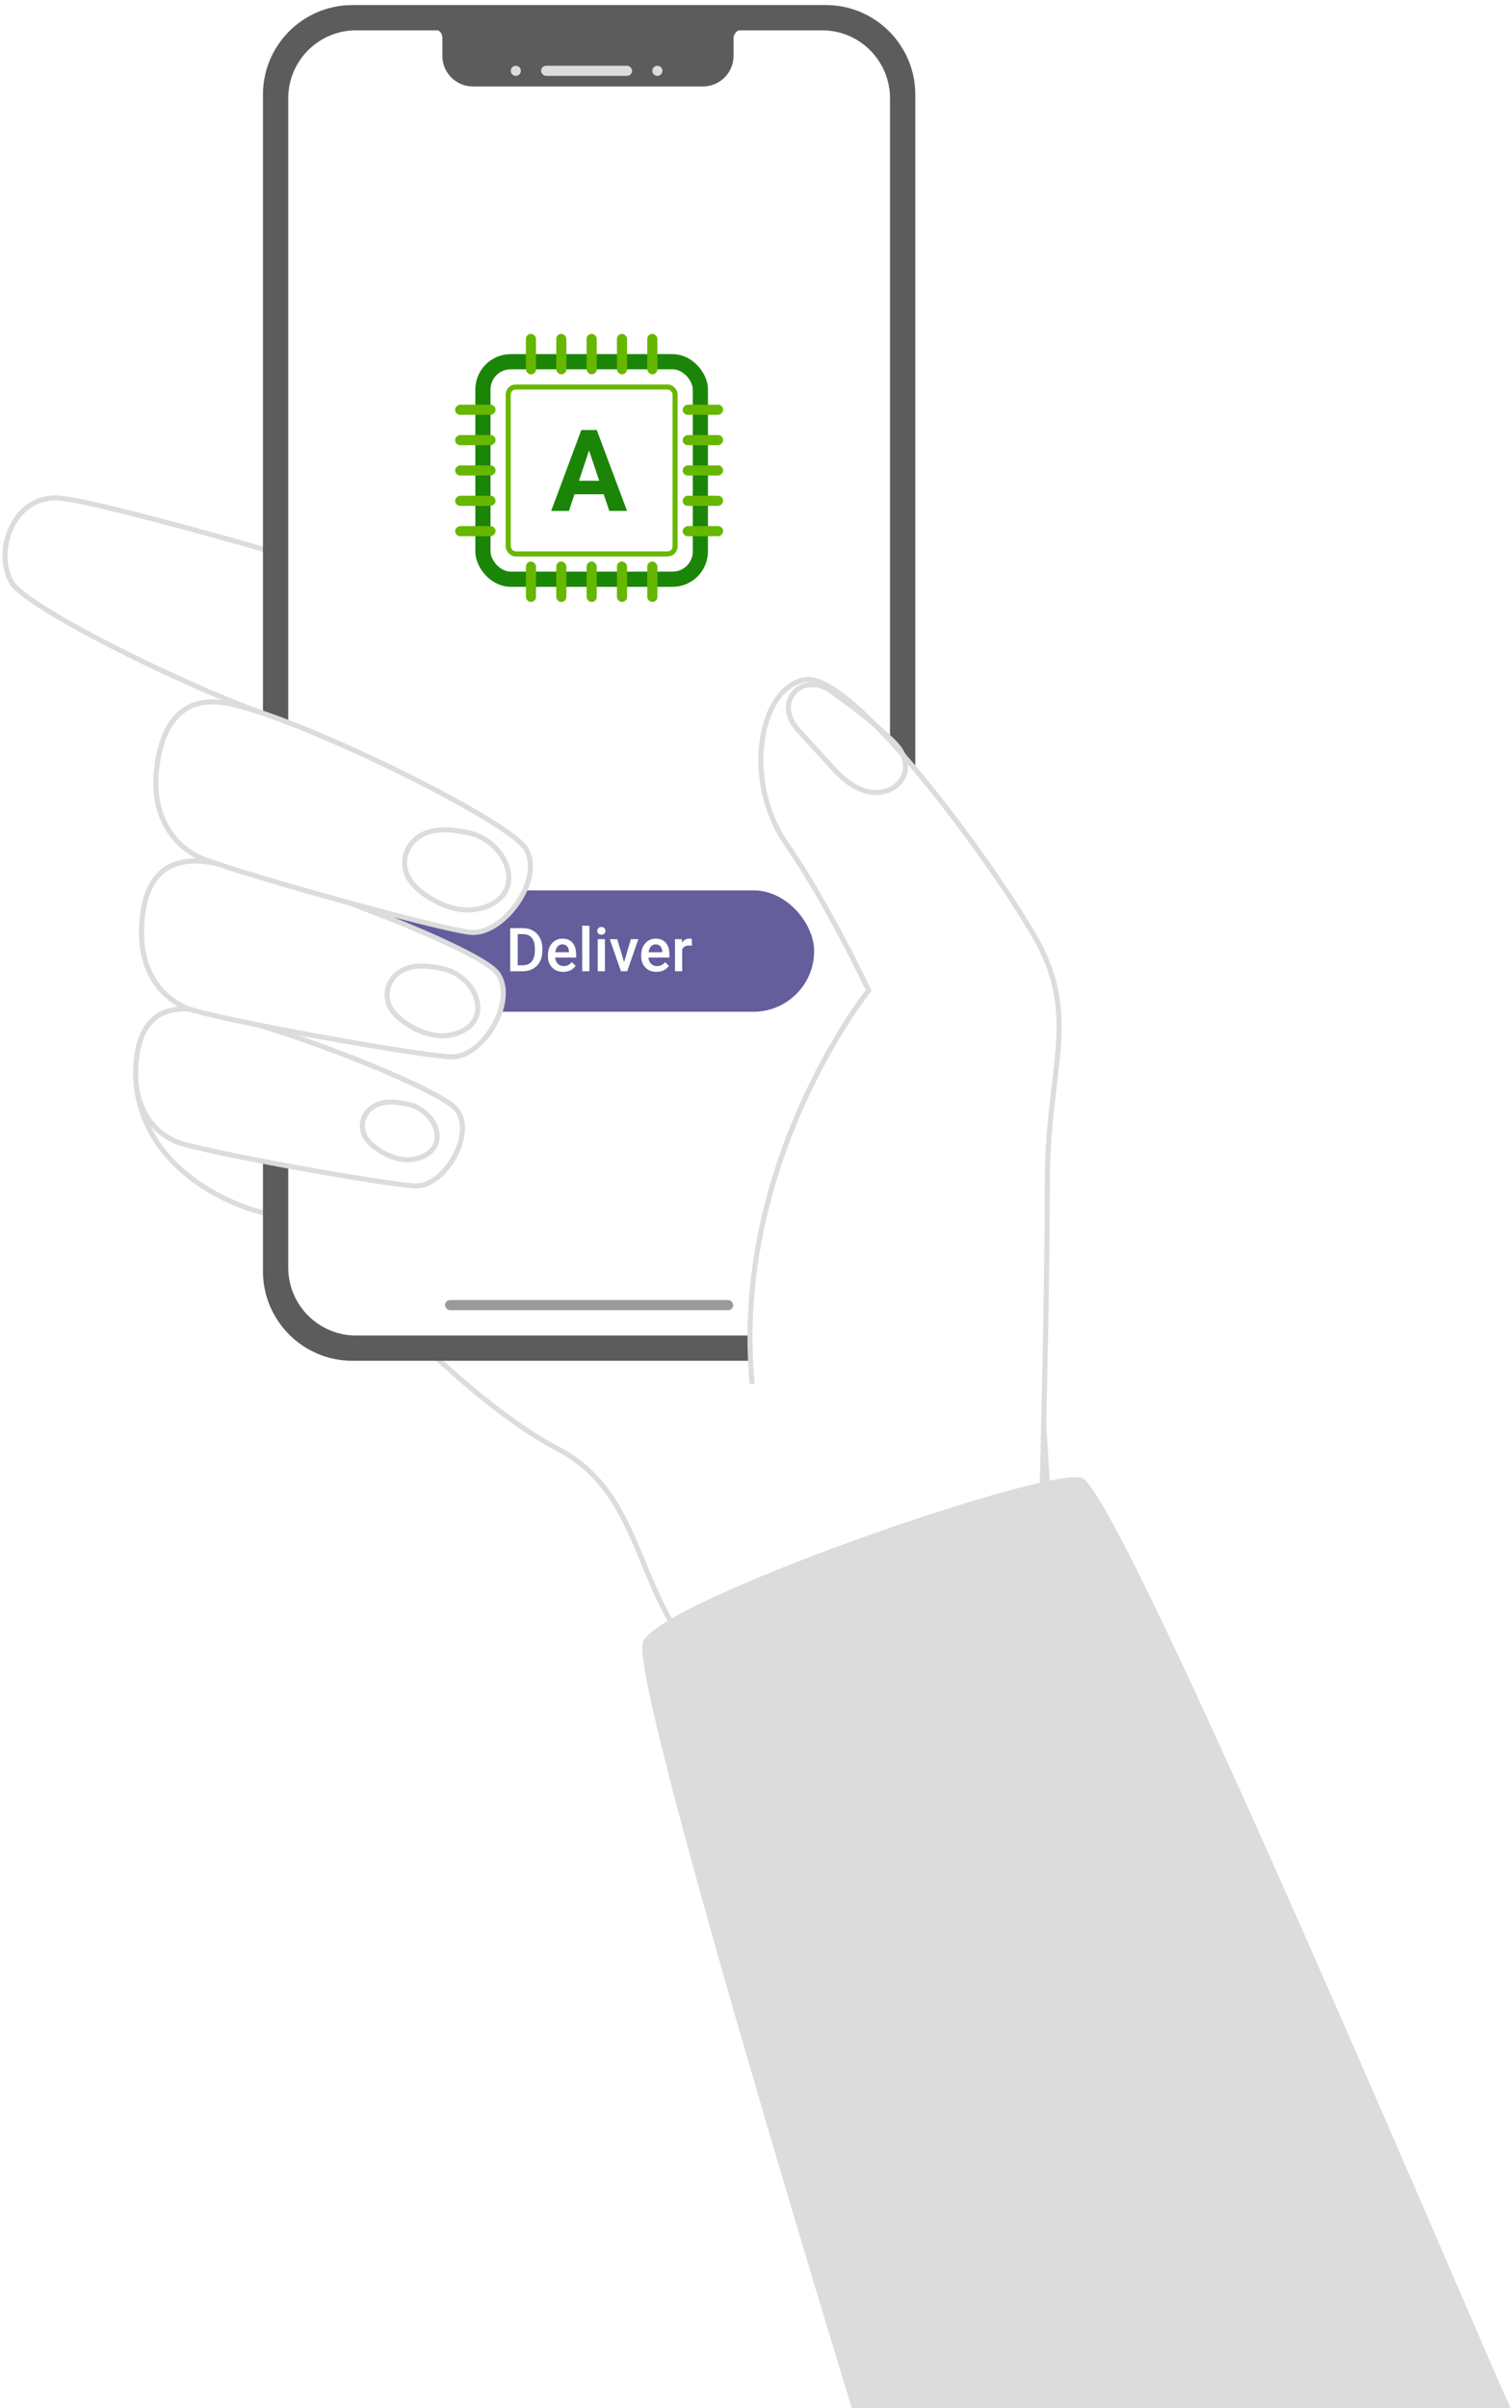 <svg width="299" height="476" viewBox="0 0 299 476" fill="none" xmlns="http://www.w3.org/2000/svg">
<g clip-path="url(#clip0)">
<path d="M26.934 214.432C28.793 231.864 46.845 238.778 52.973 239.918C59.119 241.077 60.279 225.336 59.119 224.564C57.96 223.792 48.354 213.862 46.827 214.414C45.299 214.984 26.934 214.432 26.934 214.432Z" fill="white" stroke="#DCDCDC" stroke-miterlimit="10"/>
<path d="M61.677 143.839C70.51 145.347 74.466 139.702 75.46 130.747C76.454 121.792 72.35 116.183 67.474 113.627C62.597 111.09 20.07 99.45 13.409 98.696C2.459 96.448 -1.405 109.49 2.459 115.356C6.213 121.075 48.372 141.578 61.677 143.839Z" fill="white" stroke="#DCDCDC" stroke-miterlimit="10"/>
<path d="M71.025 252.974C71.025 252.974 92.537 277.154 110.203 286.348C127.869 295.561 125.182 315.898 139.775 329.708C154.368 343.517 195.846 328.181 202.747 321.268C209.666 314.354 206.979 293.262 206.206 278.68C205.433 264.099 172.42 229.179 169.733 229.952C167.047 230.724 111.749 235.321 105.989 237.233C100.211 239.146 71.025 252.974 71.025 252.974Z" fill="white" stroke="#DCDCDC" stroke-miterlimit="10"/>
<path d="M163.309 269H69.691C59.924 269 52 261.069 52 251.293V18.707C52 8.931 59.924 1 69.691 1H163.309C173.076 1 181 8.931 181 18.707V251.293C181 261.069 173.094 269 163.309 269Z" fill="#5C5C5C"/>
<path d="M162.594 264H70.406C63.005 264 57 257.978 57 250.557V19.443C57 12.022 63.005 6 70.406 6H162.594C169.995 6 176 12.022 176 19.443V250.557C176 257.978 169.995 264 162.594 264Z" fill="white"/>
<path d="M37.607 199.501C29.952 198.876 27.008 203.988 26.824 211.711C26.64 219.434 30.578 223.92 34.939 225.722C39.282 227.524 76.472 234.273 82.214 234.42C87.955 234.567 94.046 224.104 90.311 219.379C86.685 214.763 49.145 200.42 37.607 199.501Z" fill="white" stroke="#DCDCDC" stroke-miterlimit="10"/>
<rect x="76" y="176" width="85" height="24" rx="12" fill="#645E9D"/>
<path d="M100.893 192V183.469H103.412C104.166 183.469 104.834 183.637 105.416 183.973C106.002 184.309 106.455 184.785 106.775 185.402C107.096 186.02 107.256 186.727 107.256 187.523V187.951C107.256 188.76 107.094 189.471 106.77 190.084C106.449 190.697 105.99 191.17 105.393 191.502C104.799 191.834 104.117 192 103.348 192H100.893ZM102.375 184.664V190.816H103.342C104.119 190.816 104.715 190.574 105.129 190.09C105.547 189.602 105.76 188.902 105.768 187.992V187.518C105.768 186.592 105.566 185.885 105.164 185.396C104.762 184.908 104.178 184.664 103.412 184.664H102.375ZM111.387 192.117C110.484 192.117 109.752 191.834 109.189 191.268C108.631 190.697 108.352 189.939 108.352 188.994V188.818C108.352 188.186 108.473 187.621 108.715 187.125C108.961 186.625 109.305 186.236 109.746 185.959C110.188 185.682 110.68 185.543 111.223 185.543C112.086 185.543 112.752 185.818 113.221 186.369C113.693 186.92 113.93 187.699 113.93 188.707V189.281H109.787C109.83 189.805 110.004 190.219 110.309 190.523C110.617 190.828 111.004 190.98 111.469 190.98C112.121 190.98 112.652 190.717 113.062 190.189L113.83 190.922C113.576 191.301 113.236 191.596 112.811 191.807C112.389 192.014 111.914 192.117 111.387 192.117ZM111.217 186.686C110.826 186.686 110.51 186.822 110.268 187.096C110.029 187.369 109.877 187.75 109.811 188.238H112.523V188.133C112.492 187.656 112.365 187.297 112.143 187.055C111.92 186.809 111.611 186.686 111.217 186.686ZM116.555 192H115.131V183H116.555V192ZM119.625 192H118.201V185.66H119.625V192ZM118.113 184.014C118.113 183.795 118.182 183.613 118.318 183.469C118.459 183.324 118.658 183.252 118.916 183.252C119.174 183.252 119.373 183.324 119.514 183.469C119.654 183.613 119.725 183.795 119.725 184.014C119.725 184.229 119.654 184.408 119.514 184.553C119.373 184.693 119.174 184.764 118.916 184.764C118.658 184.764 118.459 184.693 118.318 184.553C118.182 184.408 118.113 184.229 118.113 184.014ZM123.416 190.195L124.758 185.66H126.229L124.031 192H122.795L120.58 185.66H122.057L123.416 190.195ZM129.832 192.117C128.93 192.117 128.197 191.834 127.635 191.268C127.076 190.697 126.797 189.939 126.797 188.994V188.818C126.797 188.186 126.918 187.621 127.16 187.125C127.406 186.625 127.75 186.236 128.191 185.959C128.633 185.682 129.125 185.543 129.668 185.543C130.531 185.543 131.197 185.818 131.666 186.369C132.139 186.92 132.375 187.699 132.375 188.707V189.281H128.232C128.275 189.805 128.449 190.219 128.754 190.523C129.062 190.828 129.449 190.98 129.914 190.98C130.566 190.98 131.098 190.717 131.508 190.189L132.275 190.922C132.021 191.301 131.682 191.596 131.256 191.807C130.834 192.014 130.359 192.117 129.832 192.117ZM129.662 186.686C129.271 186.686 128.955 186.822 128.713 187.096C128.475 187.369 128.322 187.75 128.256 188.238H130.969V188.133C130.938 187.656 130.811 187.297 130.588 187.055C130.365 186.809 130.057 186.686 129.662 186.686ZM136.805 186.961C136.617 186.93 136.424 186.914 136.225 186.914C135.572 186.914 135.133 187.164 134.906 187.664V192H133.482V185.66H134.842L134.877 186.369C135.221 185.818 135.697 185.543 136.307 185.543C136.51 185.543 136.678 185.57 136.811 185.625L136.805 186.961Z" fill="white"/>
<path d="M39.926 170.264C31.461 169.584 28.185 175.229 27.983 183.78C27.781 192.33 32.142 197.295 36.963 199.299C41.785 201.304 82.95 208.769 89.298 208.916C95.647 209.064 102.401 197.497 98.26 192.257C94.249 187.163 52.697 171.294 39.926 170.264Z" fill="white" stroke="#DCDCDC" stroke-miterlimit="10"/>
<path d="M44.784 139.004C35.951 137.478 31.976 143.105 30.964 152.06C29.952 161.015 34.037 166.641 38.895 169.197C43.754 171.753 86.262 183.522 92.905 184.294C99.567 185.066 107.756 173.555 103.91 167.671C100.192 161.934 58.107 141.303 44.784 139.004Z" fill="white" stroke="#DCDCDC" stroke-miterlimit="10"/>
<path d="M206.078 294.532C206.078 294.532 207.108 256.155 207.108 233.648C207.108 211.141 213.77 200.899 204.55 185.048C195.331 169.179 168.206 132.348 158.987 134.389C149.767 136.43 147.21 154.855 155.398 166.623C163.587 178.392 171.776 195.787 171.776 195.787C171.776 195.787 144.633 229.566 148.737 273.551" fill="white"/>
<path d="M206.078 294.532C206.078 294.532 207.108 256.155 207.108 233.648C207.108 211.141 213.77 200.899 204.55 185.048C195.331 169.179 168.206 132.348 158.987 134.389C149.767 136.43 147.21 154.855 155.398 166.623C163.587 178.392 171.776 195.787 171.776 195.787C171.776 195.787 144.633 229.566 148.737 273.551" stroke="#DCDCDC" stroke-miterlimit="10"/>
<path d="M178.493 149.062C177.922 147.83 176.947 146.856 175.972 145.936C174.003 144.079 171.942 142.314 169.807 140.659C168.611 139.721 167.378 138.82 166.145 137.937C165.832 137.717 165.501 137.478 165.188 137.257C164.176 136.43 163.09 135.731 161.784 135.455C159.778 135.032 157.699 135.713 156.576 137.496C155.619 139.041 155.766 140.916 156.558 142.479C157.202 143.785 158.324 144.833 159.3 145.9C161.14 147.922 162.98 149.963 164.839 151.968C166.513 153.788 168.409 155.443 170.764 156.252C173.506 157.19 176.892 156.528 178.438 153.898C179.321 152.409 179.211 150.625 178.493 149.062Z" stroke="#DCDCDC" stroke-miterlimit="10"/>
<path d="M86.041 222.67C85.213 220.666 83.244 218.845 80.797 218.312C78.202 217.742 75.037 217.374 72.976 219.434C71.835 220.574 71.375 222.247 71.835 223.81C72.276 225.263 73.418 226.293 74.614 227.138C76.822 228.665 79.637 229.713 82.324 229.051C86.281 228.058 87.072 225.208 86.041 222.67Z" stroke="#DCDCDC" stroke-miterlimit="10"/>
<path d="M93.991 196.78C92.997 194.353 90.605 192.146 87.624 191.503C84.477 190.822 80.631 190.381 78.147 192.863C76.767 194.242 76.196 196.284 76.767 198.159C77.3 199.924 78.68 201.175 80.134 202.186C82.802 204.025 86.207 205.312 89.482 204.503C94.285 203.326 95.242 199.869 93.991 196.78Z" stroke="#DCDCDC" stroke-miterlimit="10"/>
<path d="M100.045 170.724C98.904 167.929 96.162 165.391 92.74 164.655C89.133 163.865 84.716 163.368 81.846 166.218C80.263 167.8 79.6 170.154 80.263 172.305C80.889 174.328 82.453 175.78 84.146 176.939C87.219 179.053 91.138 180.543 94.892 179.605C100.376 178.244 101.48 174.254 100.045 170.724Z" stroke="#DCDCDC" stroke-miterlimit="10"/>
<path d="M168.737 477C168.737 477 295.994 476.5 299 476.5C297.765 475.267 221.692 294.031 213.836 292.099C206 290.185 129.808 316.613 127.116 324.655C124.443 332.698 168.737 477 168.737 477Z" fill="#DCDCDC"/>
<path d="M149.252 3.482H83.281V5.78H85.82C86.741 5.78 87.477 6.516 87.477 7.435V11.058C87.477 14.386 90.182 17.089 93.513 17.089H139.021C142.351 17.089 145.057 14.386 145.057 11.058V7.619C145.057 6.608 145.885 5.78 146.897 5.78H149.252V3.482V3.482Z" fill="#5C5C5C"/>
<g filter="url(#filter0_d)">
<rect x="107" y="9" width="18" height="2" rx="1" fill="#DCDCDC"/>
</g>
<g filter="url(#filter1_d)">
<ellipse cx="102" cy="9.999" rx="1" ry="0.999" fill="#DCDCDC"/>
</g>
<g filter="url(#filter2_d)">
<ellipse cx="130" cy="9.999" rx="1" ry="0.999" fill="#DCDCDC"/>
</g>
<rect x="95.5" y="71.5" width="43" height="43" rx="5.5" stroke="#1B8508" stroke-width="3"/>
<rect x="100.5" y="76.5" width="33" height="33" rx="1.5" stroke="#66B700"/>
<rect x="116" y="66" width="2" height="8" rx="1" fill="#66B700"/>
<rect x="116" y="111" width="2" height="8" rx="1" fill="#66B700"/>
<rect x="98" y="92" width="2" height="8" rx="1" transform="rotate(90 98 92)" fill="#66B700"/>
<rect x="143" y="92" width="2" height="8" rx="1" transform="rotate(90 143 92)" fill="#66B700"/>
<rect x="110" y="66" width="2" height="8" rx="1" fill="#66B700"/>
<rect x="104" y="66" width="2" height="8" rx="1" fill="#66B700"/>
<rect x="110" y="111" width="2" height="8" rx="1" fill="#66B700"/>
<rect x="104" y="111" width="2" height="8" rx="1" fill="#66B700"/>
<rect x="98" y="86" width="2" height="8" rx="1" transform="rotate(90 98 86)" fill="#66B700"/>
<rect x="98" y="80" width="2" height="8" rx="1" transform="rotate(90 98 80)" fill="#66B700"/>
<rect x="143" y="86" width="2" height="8" rx="1" transform="rotate(90 143 86)" fill="#66B700"/>
<rect x="143" y="80" width="2" height="8" rx="1" transform="rotate(90 143 80)" fill="#66B700"/>
<rect x="122" y="66" width="2" height="8" rx="1" fill="#66B700"/>
<rect x="128" y="66" width="2" height="8" rx="1" fill="#66B700"/>
<rect x="122" y="111" width="2" height="8" rx="1" fill="#66B700"/>
<rect x="128" y="111" width="2" height="8" rx="1" fill="#66B700"/>
<rect x="98" y="98" width="2" height="8" rx="1" transform="rotate(90 98 98)" fill="#66B700"/>
<rect x="98" y="104" width="2" height="8" rx="1" transform="rotate(90 98 104)" fill="#66B700"/>
<rect x="143" y="98" width="2" height="8" rx="1" transform="rotate(90 143 98)" fill="#66B700"/>
<rect x="143" y="104" width="2" height="8" rx="1" transform="rotate(90 143 104)" fill="#66B700"/>
<rect x="88" y="257" width="57" height="2" rx="1" fill="#9A9A9A"/>
<path d="M119.385 97.703H113.604L112.505 101H109L114.956 85H118.011L124 101H120.495L119.385 97.703ZM114.495 95.033H118.495L116.484 89.044L114.495 95.033Z" fill="#1B8508"/>
</g>
<defs>
<filter id="filter0_d" x="103" y="9" width="26" height="10" filterUnits="userSpaceOnUse" color-interpolation-filters="sRGB">
<feFlood flood-opacity="0" result="BackgroundImageFix"/>
<feColorMatrix in="SourceAlpha" type="matrix" values="0 0 0 0 0 0 0 0 0 0 0 0 0 0 0 0 0 0 127 0"/>
<feOffset dy="4"/>
<feGaussianBlur stdDeviation="2"/>
<feColorMatrix type="matrix" values="0 0 0 0 0 0 0 0 0 0 0 0 0 0 0 0 0 0 0.25 0"/>
<feBlend mode="normal" in2="BackgroundImageFix" result="effect1_dropShadow"/>
<feBlend mode="normal" in="SourceGraphic" in2="effect1_dropShadow" result="shape"/>
</filter>
<filter id="filter1_d" x="97" y="9" width="10" height="9.998" filterUnits="userSpaceOnUse" color-interpolation-filters="sRGB">
<feFlood flood-opacity="0" result="BackgroundImageFix"/>
<feColorMatrix in="SourceAlpha" type="matrix" values="0 0 0 0 0 0 0 0 0 0 0 0 0 0 0 0 0 0 127 0"/>
<feOffset dy="4"/>
<feGaussianBlur stdDeviation="2"/>
<feColorMatrix type="matrix" values="0 0 0 0 0 0 0 0 0 0 0 0 0 0 0 0 0 0 0.25 0"/>
<feBlend mode="normal" in2="BackgroundImageFix" result="effect1_dropShadow"/>
<feBlend mode="normal" in="SourceGraphic" in2="effect1_dropShadow" result="shape"/>
</filter>
<filter id="filter2_d" x="125" y="9" width="10" height="9.998" filterUnits="userSpaceOnUse" color-interpolation-filters="sRGB">
<feFlood flood-opacity="0" result="BackgroundImageFix"/>
<feColorMatrix in="SourceAlpha" type="matrix" values="0 0 0 0 0 0 0 0 0 0 0 0 0 0 0 0 0 0 127 0"/>
<feOffset dy="4"/>
<feGaussianBlur stdDeviation="2"/>
<feColorMatrix type="matrix" values="0 0 0 0 0 0 0 0 0 0 0 0 0 0 0 0 0 0 0.25 0"/>
<feBlend mode="normal" in2="BackgroundImageFix" result="effect1_dropShadow"/>
<feBlend mode="normal" in="SourceGraphic" in2="effect1_dropShadow" result="shape"/>
</filter>
<clipPath id="clip0">
<rect width="299" height="476" fill="white"/>
</clipPath>
</defs>
</svg>
